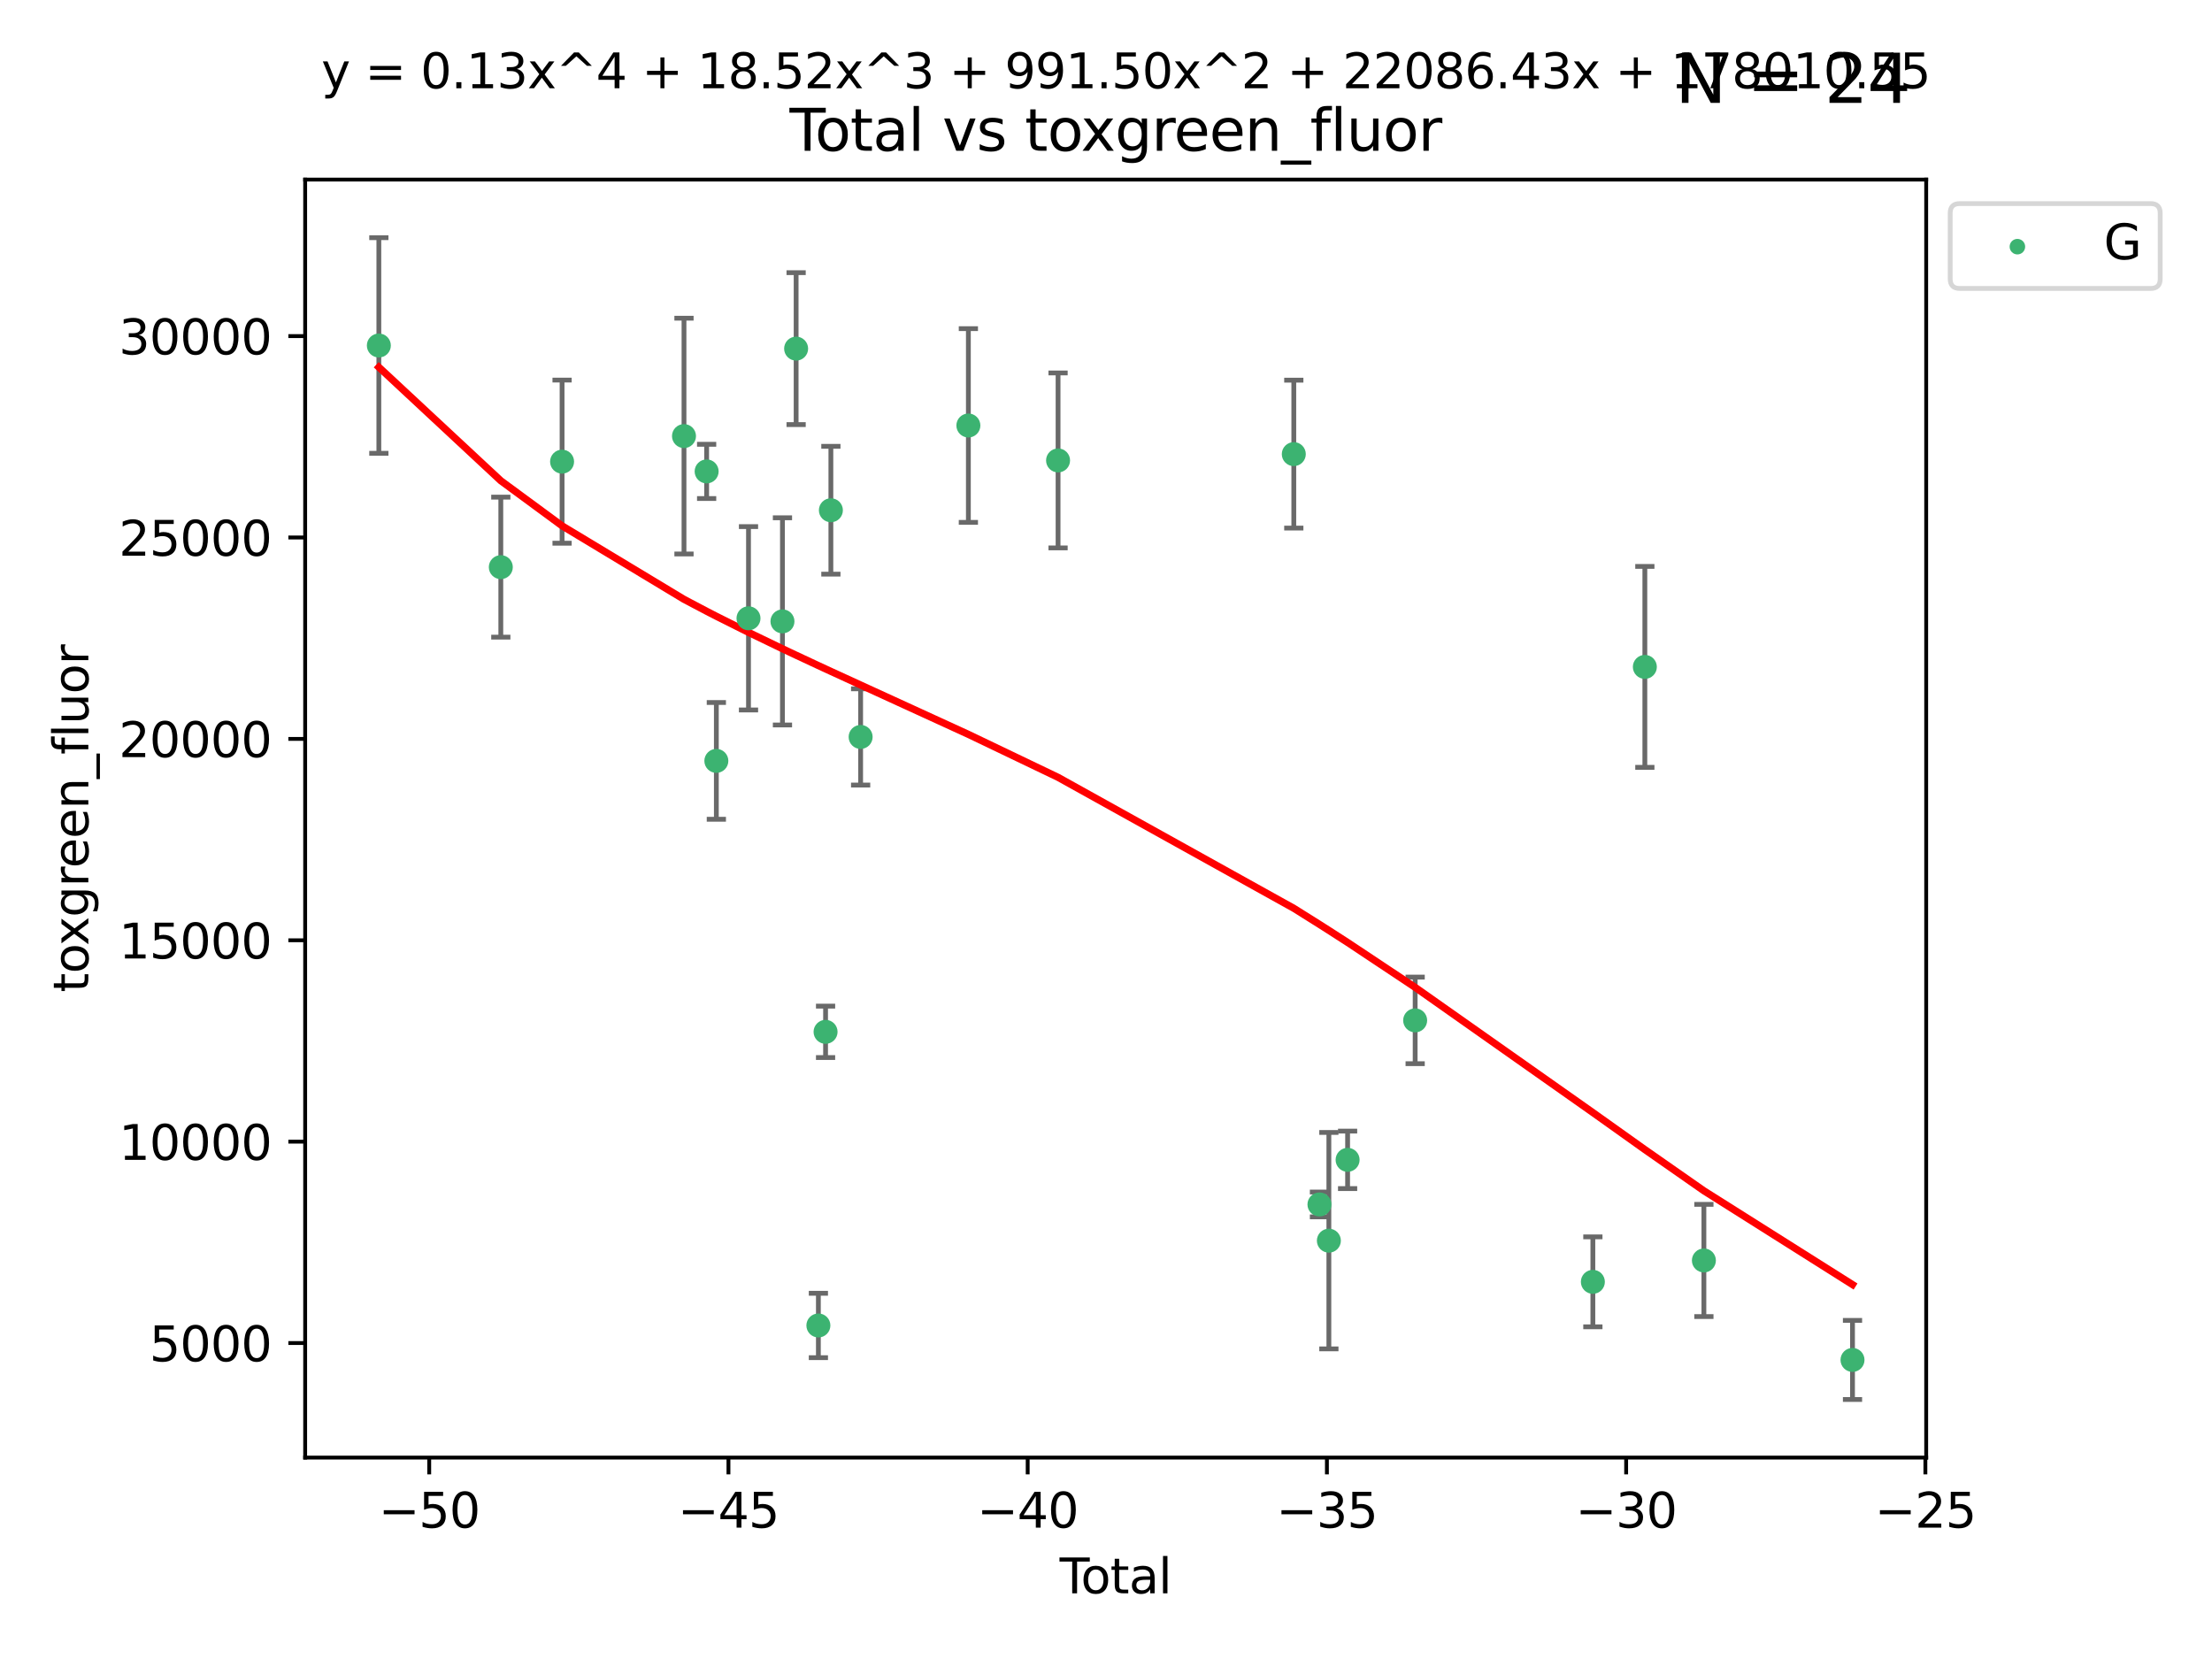 <?xml version="1.0" encoding="utf-8" standalone="no"?>
<!DOCTYPE svg PUBLIC "-//W3C//DTD SVG 1.1//EN"
  "http://www.w3.org/Graphics/SVG/1.1/DTD/svg11.dtd">
<svg xmlns:xlink="http://www.w3.org/1999/xlink" width="460.8pt" height="345.6pt" viewBox="0 0 460.8 345.6" xmlns="http://www.w3.org/2000/svg" version="1.1">
 <defs>
  <style type="text/css">*{stroke-linejoin: round; stroke-linecap: butt}</style>
 </defs>
 <g id="figure_1">
  <g id="patch_1">
   <path d="M 0 345.6 
L 460.8 345.6 
L 460.8 0 
L 0 0 
z
" style="fill: #ffffff"/>
  </g>
  <g id="axes_1">
   <g id="patch_2">
    <path d="M 63.571 303.64 
L 401.26 303.64 
L 401.26 37.411 
L 63.571 37.411 
z
" style="fill: #ffffff"/>
   </g>
   <g id="PathCollection_1">
    <defs>
     <path id="m15dcb5fffd" d="M 0 1.118 
C 0.297 1.118 0.581 1 0.791 0.791 
C 1 0.581 1.118 0.297 1.118 0 
C 1.118 -0.297 1 -0.581 0.791 -0.791 
C 0.581 -1 0.297 -1.118 0 -1.118 
C -0.297 -1.118 -0.581 -1 -0.791 -0.791 
C -1 -0.581 -1.118 -0.297 -1.118 0 
C -1.118 0.297 -1 0.581 -0.791 0.791 
C -0.581 1 -0.297 1.118 0 1.118 
z
" style="stroke: #3cb371"/>
    </defs>
    <g clip-path="url(#p97d886afce)">
     <use xlink:href="#m15dcb5fffd" x="78.921" y="71.974" style="fill: #3cb371; stroke: #3cb371"/>
     <use xlink:href="#m15dcb5fffd" x="104.328" y="118.147" style="fill: #3cb371; stroke: #3cb371"/>
     <use xlink:href="#m15dcb5fffd" x="117.091" y="96.17" style="fill: #3cb371; stroke: #3cb371"/>
     <use xlink:href="#m15dcb5fffd" x="142.488" y="90.844" style="fill: #3cb371; stroke: #3cb371"/>
     <use xlink:href="#m15dcb5fffd" x="147.205" y="98.203" style="fill: #3cb371; stroke: #3cb371"/>
     <use xlink:href="#m15dcb5fffd" x="149.229" y="158.506" style="fill: #3cb371; stroke: #3cb371"/>
     <use xlink:href="#m15dcb5fffd" x="155.927" y="128.801" style="fill: #3cb371; stroke: #3cb371"/>
     <use xlink:href="#m15dcb5fffd" x="163" y="129.444" style="fill: #3cb371; stroke: #3cb371"/>
     <use xlink:href="#m15dcb5fffd" x="165.847" y="72.624" style="fill: #3cb371; stroke: #3cb371"/>
     <use xlink:href="#m15dcb5fffd" x="170.484" y="276.119" style="fill: #3cb371; stroke: #3cb371"/>
     <use xlink:href="#m15dcb5fffd" x="171.981" y="214.952" style="fill: #3cb371; stroke: #3cb371"/>
     <use xlink:href="#m15dcb5fffd" x="173.088" y="106.294" style="fill: #3cb371; stroke: #3cb371"/>
     <use xlink:href="#m15dcb5fffd" x="179.285" y="153.518" style="fill: #3cb371; stroke: #3cb371"/>
     <use xlink:href="#m15dcb5fffd" x="201.73" y="88.638" style="fill: #3cb371; stroke: #3cb371"/>
     <use xlink:href="#m15dcb5fffd" x="220.414" y="95.918" style="fill: #3cb371; stroke: #3cb371"/>
     <use xlink:href="#m15dcb5fffd" x="269.522" y="94.6" style="fill: #3cb371; stroke: #3cb371"/>
     <use xlink:href="#m15dcb5fffd" x="274.868" y="250.909" style="fill: #3cb371; stroke: #3cb371"/>
     <use xlink:href="#m15dcb5fffd" x="276.828" y="258.454" style="fill: #3cb371; stroke: #3cb371"/>
     <use xlink:href="#m15dcb5fffd" x="280.73" y="241.616" style="fill: #3cb371; stroke: #3cb371"/>
     <use xlink:href="#m15dcb5fffd" x="294.803" y="212.564" style="fill: #3cb371; stroke: #3cb371"/>
     <use xlink:href="#m15dcb5fffd" x="331.823" y="267.031" style="fill: #3cb371; stroke: #3cb371"/>
     <use xlink:href="#m15dcb5fffd" x="342.652" y="138.926" style="fill: #3cb371; stroke: #3cb371"/>
     <use xlink:href="#m15dcb5fffd" x="354.952" y="262.576" style="fill: #3cb371; stroke: #3cb371"/>
     <use xlink:href="#m15dcb5fffd" x="385.911" y="283.298" style="fill: #3cb371; stroke: #3cb371"/>
    </g>
   </g>
   <g id="matplotlib.axis_1">
    <g id="xtick_1">
     <g id="line2d_1">
      <defs>
       <path id="m2774cd30b1" d="M 0 0 
L 0 3.5 
" style="stroke: #000000; stroke-width: 0.8"/>
      </defs>
      <g>
       <use xlink:href="#m2774cd30b1" x="89.413" y="303.64" style="stroke: #000000; stroke-width: 0.8"/>
      </g>
     </g>
     <g id="text_1">
      <!-- −50 -->
      <g transform="translate(78.861 318.238)scale(0.1 -0.1)">
       <defs>
        <path id="DejaVuSans-2212" d="M 678 2272 
L 4684 2272 
L 4684 1741 
L 678 1741 
L 678 2272 
z
" transform="scale(0.016)"/>
        <path id="DejaVuSans-35" d="M 691 4666 
L 3169 4666 
L 3169 4134 
L 1269 4134 
L 1269 2991 
Q 1406 3038 1543 3061 
Q 1681 3084 1819 3084 
Q 2600 3084 3056 2656 
Q 3513 2228 3513 1497 
Q 3513 744 3044 326 
Q 2575 -91 1722 -91 
Q 1428 -91 1123 -41 
Q 819 9 494 109 
L 494 744 
Q 775 591 1075 516 
Q 1375 441 1709 441 
Q 2250 441 2565 725 
Q 2881 1009 2881 1497 
Q 2881 1984 2565 2268 
Q 2250 2553 1709 2553 
Q 1456 2553 1204 2497 
Q 953 2441 691 2322 
L 691 4666 
z
" transform="scale(0.016)"/>
        <path id="DejaVuSans-30" d="M 2034 4250 
Q 1547 4250 1301 3770 
Q 1056 3291 1056 2328 
Q 1056 1369 1301 889 
Q 1547 409 2034 409 
Q 2525 409 2770 889 
Q 3016 1369 3016 2328 
Q 3016 3291 2770 3770 
Q 2525 4250 2034 4250 
z
M 2034 4750 
Q 2819 4750 3233 4129 
Q 3647 3509 3647 2328 
Q 3647 1150 3233 529 
Q 2819 -91 2034 -91 
Q 1250 -91 836 529 
Q 422 1150 422 2328 
Q 422 3509 836 4129 
Q 1250 4750 2034 4750 
z
" transform="scale(0.016)"/>
       </defs>
       <use xlink:href="#DejaVuSans-2212"/>
       <use xlink:href="#DejaVuSans-35" x="83.789"/>
       <use xlink:href="#DejaVuSans-30" x="147.412"/>
      </g>
     </g>
    </g>
    <g id="xtick_2">
     <g id="line2d_2">
      <g>
       <use xlink:href="#m2774cd30b1" x="151.749" y="303.64" style="stroke: #000000; stroke-width: 0.8"/>
      </g>
     </g>
     <g id="text_2">
      <!-- −45 -->
      <g transform="translate(141.196 318.238)scale(0.1 -0.1)">
       <defs>
        <path id="DejaVuSans-34" d="M 2419 4116 
L 825 1625 
L 2419 1625 
L 2419 4116 
z
M 2253 4666 
L 3047 4666 
L 3047 1625 
L 3713 1625 
L 3713 1100 
L 3047 1100 
L 3047 0 
L 2419 0 
L 2419 1100 
L 313 1100 
L 313 1709 
L 2253 4666 
z
" transform="scale(0.016)"/>
       </defs>
       <use xlink:href="#DejaVuSans-2212"/>
       <use xlink:href="#DejaVuSans-34" x="83.789"/>
       <use xlink:href="#DejaVuSans-35" x="147.412"/>
      </g>
     </g>
    </g>
    <g id="xtick_3">
     <g id="line2d_3">
      <g>
       <use xlink:href="#m2774cd30b1" x="214.085" y="303.64" style="stroke: #000000; stroke-width: 0.8"/>
      </g>
     </g>
     <g id="text_3">
      <!-- −40 -->
      <g transform="translate(203.532 318.238)scale(0.1 -0.1)">
       <use xlink:href="#DejaVuSans-2212"/>
       <use xlink:href="#DejaVuSans-34" x="83.789"/>
       <use xlink:href="#DejaVuSans-30" x="147.412"/>
      </g>
     </g>
    </g>
    <g id="xtick_4">
     <g id="line2d_4">
      <g>
       <use xlink:href="#m2774cd30b1" x="276.42" y="303.64" style="stroke: #000000; stroke-width: 0.8"/>
      </g>
     </g>
     <g id="text_4">
      <!-- −35 -->
      <g transform="translate(265.868 318.238)scale(0.1 -0.1)">
       <defs>
        <path id="DejaVuSans-33" d="M 2597 2516 
Q 3050 2419 3304 2112 
Q 3559 1806 3559 1356 
Q 3559 666 3084 287 
Q 2609 -91 1734 -91 
Q 1441 -91 1130 -33 
Q 819 25 488 141 
L 488 750 
Q 750 597 1062 519 
Q 1375 441 1716 441 
Q 2309 441 2620 675 
Q 2931 909 2931 1356 
Q 2931 1769 2642 2001 
Q 2353 2234 1838 2234 
L 1294 2234 
L 1294 2753 
L 1863 2753 
Q 2328 2753 2575 2939 
Q 2822 3125 2822 3475 
Q 2822 3834 2567 4026 
Q 2313 4219 1838 4219 
Q 1578 4219 1281 4162 
Q 984 4106 628 3988 
L 628 4550 
Q 988 4650 1302 4700 
Q 1616 4750 1894 4750 
Q 2613 4750 3031 4423 
Q 3450 4097 3450 3541 
Q 3450 3153 3228 2886 
Q 3006 2619 2597 2516 
z
" transform="scale(0.016)"/>
       </defs>
       <use xlink:href="#DejaVuSans-2212"/>
       <use xlink:href="#DejaVuSans-33" x="83.789"/>
       <use xlink:href="#DejaVuSans-35" x="147.412"/>
      </g>
     </g>
    </g>
    <g id="xtick_5">
     <g id="line2d_5">
      <g>
       <use xlink:href="#m2774cd30b1" x="338.756" y="303.64" style="stroke: #000000; stroke-width: 0.8"/>
      </g>
     </g>
     <g id="text_5">
      <!-- −30 -->
      <g transform="translate(328.204 318.238)scale(0.1 -0.1)">
       <use xlink:href="#DejaVuSans-2212"/>
       <use xlink:href="#DejaVuSans-33" x="83.789"/>
       <use xlink:href="#DejaVuSans-30" x="147.412"/>
      </g>
     </g>
    </g>
    <g id="xtick_6">
     <g id="line2d_6">
      <g>
       <use xlink:href="#m2774cd30b1" x="401.092" y="303.64" style="stroke: #000000; stroke-width: 0.8"/>
      </g>
     </g>
     <g id="text_6">
      <!-- −25 -->
      <g transform="translate(390.539 318.238)scale(0.1 -0.1)">
       <defs>
        <path id="DejaVuSans-32" d="M 1228 531 
L 3431 531 
L 3431 0 
L 469 0 
L 469 531 
Q 828 903 1448 1529 
Q 2069 2156 2228 2338 
Q 2531 2678 2651 2914 
Q 2772 3150 2772 3378 
Q 2772 3750 2511 3984 
Q 2250 4219 1831 4219 
Q 1534 4219 1204 4116 
Q 875 4013 500 3803 
L 500 4441 
Q 881 4594 1212 4672 
Q 1544 4750 1819 4750 
Q 2544 4750 2975 4387 
Q 3406 4025 3406 3419 
Q 3406 3131 3298 2873 
Q 3191 2616 2906 2266 
Q 2828 2175 2409 1742 
Q 1991 1309 1228 531 
z
" transform="scale(0.016)"/>
       </defs>
       <use xlink:href="#DejaVuSans-2212"/>
       <use xlink:href="#DejaVuSans-32" x="83.789"/>
       <use xlink:href="#DejaVuSans-35" x="147.412"/>
      </g>
     </g>
    </g>
    <g id="text_7">
     <!-- Total -->
     <g transform="translate(220.739 331.917)scale(0.1 -0.1)">
      <defs>
       <path id="DejaVuSans-54" d="M -19 4666 
L 3928 4666 
L 3928 4134 
L 2272 4134 
L 2272 0 
L 1638 0 
L 1638 4134 
L -19 4134 
L -19 4666 
z
" transform="scale(0.016)"/>
       <path id="DejaVuSans-6f" d="M 1959 3097 
Q 1497 3097 1228 2736 
Q 959 2375 959 1747 
Q 959 1119 1226 758 
Q 1494 397 1959 397 
Q 2419 397 2687 759 
Q 2956 1122 2956 1747 
Q 2956 2369 2687 2733 
Q 2419 3097 1959 3097 
z
M 1959 3584 
Q 2709 3584 3137 3096 
Q 3566 2609 3566 1747 
Q 3566 888 3137 398 
Q 2709 -91 1959 -91 
Q 1206 -91 779 398 
Q 353 888 353 1747 
Q 353 2609 779 3096 
Q 1206 3584 1959 3584 
z
" transform="scale(0.016)"/>
       <path id="DejaVuSans-74" d="M 1172 4494 
L 1172 3500 
L 2356 3500 
L 2356 3053 
L 1172 3053 
L 1172 1153 
Q 1172 725 1289 603 
Q 1406 481 1766 481 
L 2356 481 
L 2356 0 
L 1766 0 
Q 1100 0 847 248 
Q 594 497 594 1153 
L 594 3053 
L 172 3053 
L 172 3500 
L 594 3500 
L 594 4494 
L 1172 4494 
z
" transform="scale(0.016)"/>
       <path id="DejaVuSans-61" d="M 2194 1759 
Q 1497 1759 1228 1600 
Q 959 1441 959 1056 
Q 959 750 1161 570 
Q 1363 391 1709 391 
Q 2188 391 2477 730 
Q 2766 1069 2766 1631 
L 2766 1759 
L 2194 1759 
z
M 3341 1997 
L 3341 0 
L 2766 0 
L 2766 531 
Q 2569 213 2275 61 
Q 1981 -91 1556 -91 
Q 1019 -91 701 211 
Q 384 513 384 1019 
Q 384 1609 779 1909 
Q 1175 2209 1959 2209 
L 2766 2209 
L 2766 2266 
Q 2766 2663 2505 2880 
Q 2244 3097 1772 3097 
Q 1472 3097 1187 3025 
Q 903 2953 641 2809 
L 641 3341 
Q 956 3463 1253 3523 
Q 1550 3584 1831 3584 
Q 2591 3584 2966 3190 
Q 3341 2797 3341 1997 
z
" transform="scale(0.016)"/>
       <path id="DejaVuSans-6c" d="M 603 4863 
L 1178 4863 
L 1178 0 
L 603 0 
L 603 4863 
z
" transform="scale(0.016)"/>
      </defs>
      <use xlink:href="#DejaVuSans-54"/>
      <use xlink:href="#DejaVuSans-6f" x="44.084"/>
      <use xlink:href="#DejaVuSans-74" x="105.266"/>
      <use xlink:href="#DejaVuSans-61" x="144.475"/>
      <use xlink:href="#DejaVuSans-6c" x="205.754"/>
     </g>
    </g>
   </g>
   <g id="matplotlib.axis_2">
    <g id="ytick_1">
     <g id="line2d_7">
      <defs>
       <path id="mb1916e4eb5" d="M 0 0 
L -3.5 0 
" style="stroke: #000000; stroke-width: 0.8"/>
      </defs>
      <g>
       <use xlink:href="#mb1916e4eb5" x="63.571" y="279.777" style="stroke: #000000; stroke-width: 0.8"/>
      </g>
     </g>
     <g id="text_8">
      <!-- 5000 -->
      <g transform="translate(31.121 283.576)scale(0.1 -0.1)">
       <use xlink:href="#DejaVuSans-35"/>
       <use xlink:href="#DejaVuSans-30" x="63.623"/>
       <use xlink:href="#DejaVuSans-30" x="127.246"/>
       <use xlink:href="#DejaVuSans-30" x="190.869"/>
      </g>
     </g>
    </g>
    <g id="ytick_2">
     <g id="line2d_8">
      <g>
       <use xlink:href="#mb1916e4eb5" x="63.571" y="237.825" style="stroke: #000000; stroke-width: 0.8"/>
      </g>
     </g>
     <g id="text_9">
      <!-- 10000 -->
      <g transform="translate(24.759 241.624)scale(0.1 -0.1)">
       <defs>
        <path id="DejaVuSans-31" d="M 794 531 
L 1825 531 
L 1825 4091 
L 703 3866 
L 703 4441 
L 1819 4666 
L 2450 4666 
L 2450 531 
L 3481 531 
L 3481 0 
L 794 0 
L 794 531 
z
" transform="scale(0.016)"/>
       </defs>
       <use xlink:href="#DejaVuSans-31"/>
       <use xlink:href="#DejaVuSans-30" x="63.623"/>
       <use xlink:href="#DejaVuSans-30" x="127.246"/>
       <use xlink:href="#DejaVuSans-30" x="190.869"/>
       <use xlink:href="#DejaVuSans-30" x="254.492"/>
      </g>
     </g>
    </g>
    <g id="ytick_3">
     <g id="line2d_9">
      <g>
       <use xlink:href="#mb1916e4eb5" x="63.571" y="195.873" style="stroke: #000000; stroke-width: 0.8"/>
      </g>
     </g>
     <g id="text_10">
      <!-- 15000 -->
      <g transform="translate(24.759 199.672)scale(0.1 -0.1)">
       <use xlink:href="#DejaVuSans-31"/>
       <use xlink:href="#DejaVuSans-35" x="63.623"/>
       <use xlink:href="#DejaVuSans-30" x="127.246"/>
       <use xlink:href="#DejaVuSans-30" x="190.869"/>
       <use xlink:href="#DejaVuSans-30" x="254.492"/>
      </g>
     </g>
    </g>
    <g id="ytick_4">
     <g id="line2d_10">
      <g>
       <use xlink:href="#mb1916e4eb5" x="63.571" y="153.921" style="stroke: #000000; stroke-width: 0.8"/>
      </g>
     </g>
     <g id="text_11">
      <!-- 20000 -->
      <g transform="translate(24.759 157.72)scale(0.1 -0.1)">
       <use xlink:href="#DejaVuSans-32"/>
       <use xlink:href="#DejaVuSans-30" x="63.623"/>
       <use xlink:href="#DejaVuSans-30" x="127.246"/>
       <use xlink:href="#DejaVuSans-30" x="190.869"/>
       <use xlink:href="#DejaVuSans-30" x="254.492"/>
      </g>
     </g>
    </g>
    <g id="ytick_5">
     <g id="line2d_11">
      <g>
       <use xlink:href="#mb1916e4eb5" x="63.571" y="111.969" style="stroke: #000000; stroke-width: 0.8"/>
      </g>
     </g>
     <g id="text_12">
      <!-- 25000 -->
      <g transform="translate(24.759 115.769)scale(0.1 -0.1)">
       <use xlink:href="#DejaVuSans-32"/>
       <use xlink:href="#DejaVuSans-35" x="63.623"/>
       <use xlink:href="#DejaVuSans-30" x="127.246"/>
       <use xlink:href="#DejaVuSans-30" x="190.869"/>
       <use xlink:href="#DejaVuSans-30" x="254.492"/>
      </g>
     </g>
    </g>
    <g id="ytick_6">
     <g id="line2d_12">
      <g>
       <use xlink:href="#mb1916e4eb5" x="63.571" y="70.018" style="stroke: #000000; stroke-width: 0.8"/>
      </g>
     </g>
     <g id="text_13">
      <!-- 30000 -->
      <g transform="translate(24.759 73.817)scale(0.1 -0.1)">
       <use xlink:href="#DejaVuSans-33"/>
       <use xlink:href="#DejaVuSans-30" x="63.623"/>
       <use xlink:href="#DejaVuSans-30" x="127.246"/>
       <use xlink:href="#DejaVuSans-30" x="190.869"/>
       <use xlink:href="#DejaVuSans-30" x="254.492"/>
      </g>
     </g>
    </g>
    <g id="text_14">
     <!-- toxgreen_fluor -->
     <g transform="translate(18.401 206.72)rotate(-90)scale(0.1 -0.1)">
      <defs>
       <path id="DejaVuSans-78" d="M 3513 3500 
L 2247 1797 
L 3578 0 
L 2900 0 
L 1881 1375 
L 863 0 
L 184 0 
L 1544 1831 
L 300 3500 
L 978 3500 
L 1906 2253 
L 2834 3500 
L 3513 3500 
z
" transform="scale(0.016)"/>
       <path id="DejaVuSans-67" d="M 2906 1791 
Q 2906 2416 2648 2759 
Q 2391 3103 1925 3103 
Q 1463 3103 1205 2759 
Q 947 2416 947 1791 
Q 947 1169 1205 825 
Q 1463 481 1925 481 
Q 2391 481 2648 825 
Q 2906 1169 2906 1791 
z
M 3481 434 
Q 3481 -459 3084 -895 
Q 2688 -1331 1869 -1331 
Q 1566 -1331 1297 -1286 
Q 1028 -1241 775 -1147 
L 775 -588 
Q 1028 -725 1275 -790 
Q 1522 -856 1778 -856 
Q 2344 -856 2625 -561 
Q 2906 -266 2906 331 
L 2906 616 
Q 2728 306 2450 153 
Q 2172 0 1784 0 
Q 1141 0 747 490 
Q 353 981 353 1791 
Q 353 2603 747 3093 
Q 1141 3584 1784 3584 
Q 2172 3584 2450 3431 
Q 2728 3278 2906 2969 
L 2906 3500 
L 3481 3500 
L 3481 434 
z
" transform="scale(0.016)"/>
       <path id="DejaVuSans-72" d="M 2631 2963 
Q 2534 3019 2420 3045 
Q 2306 3072 2169 3072 
Q 1681 3072 1420 2755 
Q 1159 2438 1159 1844 
L 1159 0 
L 581 0 
L 581 3500 
L 1159 3500 
L 1159 2956 
Q 1341 3275 1631 3429 
Q 1922 3584 2338 3584 
Q 2397 3584 2469 3576 
Q 2541 3569 2628 3553 
L 2631 2963 
z
" transform="scale(0.016)"/>
       <path id="DejaVuSans-65" d="M 3597 1894 
L 3597 1613 
L 953 1613 
Q 991 1019 1311 708 
Q 1631 397 2203 397 
Q 2534 397 2845 478 
Q 3156 559 3463 722 
L 3463 178 
Q 3153 47 2828 -22 
Q 2503 -91 2169 -91 
Q 1331 -91 842 396 
Q 353 884 353 1716 
Q 353 2575 817 3079 
Q 1281 3584 2069 3584 
Q 2775 3584 3186 3129 
Q 3597 2675 3597 1894 
z
M 3022 2063 
Q 3016 2534 2758 2815 
Q 2500 3097 2075 3097 
Q 1594 3097 1305 2825 
Q 1016 2553 972 2059 
L 3022 2063 
z
" transform="scale(0.016)"/>
       <path id="DejaVuSans-6e" d="M 3513 2113 
L 3513 0 
L 2938 0 
L 2938 2094 
Q 2938 2591 2744 2837 
Q 2550 3084 2163 3084 
Q 1697 3084 1428 2787 
Q 1159 2491 1159 1978 
L 1159 0 
L 581 0 
L 581 3500 
L 1159 3500 
L 1159 2956 
Q 1366 3272 1645 3428 
Q 1925 3584 2291 3584 
Q 2894 3584 3203 3211 
Q 3513 2838 3513 2113 
z
" transform="scale(0.016)"/>
       <path id="DejaVuSans-5f" d="M 3263 -1063 
L 3263 -1509 
L -63 -1509 
L -63 -1063 
L 3263 -1063 
z
" transform="scale(0.016)"/>
       <path id="DejaVuSans-66" d="M 2375 4863 
L 2375 4384 
L 1825 4384 
Q 1516 4384 1395 4259 
Q 1275 4134 1275 3809 
L 1275 3500 
L 2222 3500 
L 2222 3053 
L 1275 3053 
L 1275 0 
L 697 0 
L 697 3053 
L 147 3053 
L 147 3500 
L 697 3500 
L 697 3744 
Q 697 4328 969 4595 
Q 1241 4863 1831 4863 
L 2375 4863 
z
" transform="scale(0.016)"/>
       <path id="DejaVuSans-75" d="M 544 1381 
L 544 3500 
L 1119 3500 
L 1119 1403 
Q 1119 906 1312 657 
Q 1506 409 1894 409 
Q 2359 409 2629 706 
Q 2900 1003 2900 1516 
L 2900 3500 
L 3475 3500 
L 3475 0 
L 2900 0 
L 2900 538 
Q 2691 219 2414 64 
Q 2138 -91 1772 -91 
Q 1169 -91 856 284 
Q 544 659 544 1381 
z
M 1991 3584 
L 1991 3584 
z
" transform="scale(0.016)"/>
      </defs>
      <use xlink:href="#DejaVuSans-74"/>
      <use xlink:href="#DejaVuSans-6f" x="39.209"/>
      <use xlink:href="#DejaVuSans-78" x="97.266"/>
      <use xlink:href="#DejaVuSans-67" x="156.445"/>
      <use xlink:href="#DejaVuSans-72" x="219.922"/>
      <use xlink:href="#DejaVuSans-65" x="258.785"/>
      <use xlink:href="#DejaVuSans-65" x="320.309"/>
      <use xlink:href="#DejaVuSans-6e" x="381.832"/>
      <use xlink:href="#DejaVuSans-5f" x="445.211"/>
      <use xlink:href="#DejaVuSans-66" x="495.211"/>
      <use xlink:href="#DejaVuSans-6c" x="530.416"/>
      <use xlink:href="#DejaVuSans-75" x="558.199"/>
      <use xlink:href="#DejaVuSans-6f" x="621.578"/>
      <use xlink:href="#DejaVuSans-72" x="682.76"/>
     </g>
    </g>
   </g>
   <g id="LineCollection_1">
    <path d="M 78.921 94.435 
L 78.921 49.513 
" clip-path="url(#p97d886afce)" style="fill: none; stroke: #696969"/>
    <path d="M 104.328 132.729 
L 104.328 103.565 
" clip-path="url(#p97d886afce)" style="fill: none; stroke: #696969"/>
    <path d="M 117.091 113.162 
L 117.091 79.178 
" clip-path="url(#p97d886afce)" style="fill: none; stroke: #696969"/>
    <path d="M 142.488 115.402 
L 142.488 66.285 
" clip-path="url(#p97d886afce)" style="fill: none; stroke: #696969"/>
    <path d="M 147.205 103.852 
L 147.205 92.553 
" clip-path="url(#p97d886afce)" style="fill: none; stroke: #696969"/>
    <path d="M 149.229 170.668 
L 149.229 146.344 
" clip-path="url(#p97d886afce)" style="fill: none; stroke: #696969"/>
    <path d="M 155.927 147.899 
L 155.927 109.702 
" clip-path="url(#p97d886afce)" style="fill: none; stroke: #696969"/>
    <path d="M 163 151.024 
L 163 107.863 
" clip-path="url(#p97d886afce)" style="fill: none; stroke: #696969"/>
    <path d="M 165.847 88.449 
L 165.847 56.8 
" clip-path="url(#p97d886afce)" style="fill: none; stroke: #696969"/>
    <path d="M 170.484 282.825 
L 170.484 269.414 
" clip-path="url(#p97d886afce)" style="fill: none; stroke: #696969"/>
    <path d="M 171.981 220.309 
L 171.981 209.596 
" clip-path="url(#p97d886afce)" style="fill: none; stroke: #696969"/>
    <path d="M 173.088 119.609 
L 173.088 92.978 
" clip-path="url(#p97d886afce)" style="fill: none; stroke: #696969"/>
    <path d="M 179.285 163.542 
L 179.285 143.493 
" clip-path="url(#p97d886afce)" style="fill: none; stroke: #696969"/>
    <path d="M 201.73 108.817 
L 201.73 68.46 
" clip-path="url(#p97d886afce)" style="fill: none; stroke: #696969"/>
    <path d="M 220.414 114.141 
L 220.414 77.694 
" clip-path="url(#p97d886afce)" style="fill: none; stroke: #696969"/>
    <path d="M 269.522 110.005 
L 269.522 79.196 
" clip-path="url(#p97d886afce)" style="fill: none; stroke: #696969"/>
    <path d="M 274.868 253.493 
L 274.868 248.324 
" clip-path="url(#p97d886afce)" style="fill: none; stroke: #696969"/>
    <path d="M 276.828 280.994 
L 276.828 235.914 
" clip-path="url(#p97d886afce)" style="fill: none; stroke: #696969"/>
    <path d="M 280.73 247.605 
L 280.73 235.627 
" clip-path="url(#p97d886afce)" style="fill: none; stroke: #696969"/>
    <path d="M 294.803 221.579 
L 294.803 203.55 
" clip-path="url(#p97d886afce)" style="fill: none; stroke: #696969"/>
    <path d="M 331.823 276.402 
L 331.823 257.659 
" clip-path="url(#p97d886afce)" style="fill: none; stroke: #696969"/>
    <path d="M 342.652 159.853 
L 342.652 117.998 
" clip-path="url(#p97d886afce)" style="fill: none; stroke: #696969"/>
    <path d="M 354.952 274.264 
L 354.952 250.888 
" clip-path="url(#p97d886afce)" style="fill: none; stroke: #696969"/>
    <path d="M 385.911 291.539 
L 385.911 275.058 
" clip-path="url(#p97d886afce)" style="fill: none; stroke: #696969"/>
   </g>
   <g id="line2d_13">
    <defs>
     <path id="m9d7e8f9b61" d="M 2 0 
L -2 -0 
" style="stroke: #696969"/>
    </defs>
    <g clip-path="url(#p97d886afce)">
     <use xlink:href="#m9d7e8f9b61" x="78.921" y="94.435" style="fill: #696969; stroke: #696969"/>
     <use xlink:href="#m9d7e8f9b61" x="104.328" y="132.729" style="fill: #696969; stroke: #696969"/>
     <use xlink:href="#m9d7e8f9b61" x="117.091" y="113.162" style="fill: #696969; stroke: #696969"/>
     <use xlink:href="#m9d7e8f9b61" x="142.488" y="115.402" style="fill: #696969; stroke: #696969"/>
     <use xlink:href="#m9d7e8f9b61" x="147.205" y="103.852" style="fill: #696969; stroke: #696969"/>
     <use xlink:href="#m9d7e8f9b61" x="149.229" y="170.668" style="fill: #696969; stroke: #696969"/>
     <use xlink:href="#m9d7e8f9b61" x="155.927" y="147.899" style="fill: #696969; stroke: #696969"/>
     <use xlink:href="#m9d7e8f9b61" x="163" y="151.024" style="fill: #696969; stroke: #696969"/>
     <use xlink:href="#m9d7e8f9b61" x="165.847" y="88.449" style="fill: #696969; stroke: #696969"/>
     <use xlink:href="#m9d7e8f9b61" x="170.484" y="282.825" style="fill: #696969; stroke: #696969"/>
     <use xlink:href="#m9d7e8f9b61" x="171.981" y="220.309" style="fill: #696969; stroke: #696969"/>
     <use xlink:href="#m9d7e8f9b61" x="173.088" y="119.609" style="fill: #696969; stroke: #696969"/>
     <use xlink:href="#m9d7e8f9b61" x="179.285" y="163.542" style="fill: #696969; stroke: #696969"/>
     <use xlink:href="#m9d7e8f9b61" x="201.73" y="108.817" style="fill: #696969; stroke: #696969"/>
     <use xlink:href="#m9d7e8f9b61" x="220.414" y="114.141" style="fill: #696969; stroke: #696969"/>
     <use xlink:href="#m9d7e8f9b61" x="269.522" y="110.005" style="fill: #696969; stroke: #696969"/>
     <use xlink:href="#m9d7e8f9b61" x="274.868" y="253.493" style="fill: #696969; stroke: #696969"/>
     <use xlink:href="#m9d7e8f9b61" x="276.828" y="280.994" style="fill: #696969; stroke: #696969"/>
     <use xlink:href="#m9d7e8f9b61" x="280.73" y="247.605" style="fill: #696969; stroke: #696969"/>
     <use xlink:href="#m9d7e8f9b61" x="294.803" y="221.579" style="fill: #696969; stroke: #696969"/>
     <use xlink:href="#m9d7e8f9b61" x="331.823" y="276.402" style="fill: #696969; stroke: #696969"/>
     <use xlink:href="#m9d7e8f9b61" x="342.652" y="159.853" style="fill: #696969; stroke: #696969"/>
     <use xlink:href="#m9d7e8f9b61" x="354.952" y="274.264" style="fill: #696969; stroke: #696969"/>
     <use xlink:href="#m9d7e8f9b61" x="385.911" y="291.539" style="fill: #696969; stroke: #696969"/>
    </g>
   </g>
   <g id="line2d_14">
    <g clip-path="url(#p97d886afce)">
     <use xlink:href="#m9d7e8f9b61" x="78.921" y="49.513" style="fill: #696969; stroke: #696969"/>
     <use xlink:href="#m9d7e8f9b61" x="104.328" y="103.565" style="fill: #696969; stroke: #696969"/>
     <use xlink:href="#m9d7e8f9b61" x="117.091" y="79.178" style="fill: #696969; stroke: #696969"/>
     <use xlink:href="#m9d7e8f9b61" x="142.488" y="66.285" style="fill: #696969; stroke: #696969"/>
     <use xlink:href="#m9d7e8f9b61" x="147.205" y="92.553" style="fill: #696969; stroke: #696969"/>
     <use xlink:href="#m9d7e8f9b61" x="149.229" y="146.344" style="fill: #696969; stroke: #696969"/>
     <use xlink:href="#m9d7e8f9b61" x="155.927" y="109.702" style="fill: #696969; stroke: #696969"/>
     <use xlink:href="#m9d7e8f9b61" x="163" y="107.863" style="fill: #696969; stroke: #696969"/>
     <use xlink:href="#m9d7e8f9b61" x="165.847" y="56.8" style="fill: #696969; stroke: #696969"/>
     <use xlink:href="#m9d7e8f9b61" x="170.484" y="269.414" style="fill: #696969; stroke: #696969"/>
     <use xlink:href="#m9d7e8f9b61" x="171.981" y="209.596" style="fill: #696969; stroke: #696969"/>
     <use xlink:href="#m9d7e8f9b61" x="173.088" y="92.978" style="fill: #696969; stroke: #696969"/>
     <use xlink:href="#m9d7e8f9b61" x="179.285" y="143.493" style="fill: #696969; stroke: #696969"/>
     <use xlink:href="#m9d7e8f9b61" x="201.73" y="68.46" style="fill: #696969; stroke: #696969"/>
     <use xlink:href="#m9d7e8f9b61" x="220.414" y="77.694" style="fill: #696969; stroke: #696969"/>
     <use xlink:href="#m9d7e8f9b61" x="269.522" y="79.196" style="fill: #696969; stroke: #696969"/>
     <use xlink:href="#m9d7e8f9b61" x="274.868" y="248.324" style="fill: #696969; stroke: #696969"/>
     <use xlink:href="#m9d7e8f9b61" x="276.828" y="235.914" style="fill: #696969; stroke: #696969"/>
     <use xlink:href="#m9d7e8f9b61" x="280.73" y="235.627" style="fill: #696969; stroke: #696969"/>
     <use xlink:href="#m9d7e8f9b61" x="294.803" y="203.55" style="fill: #696969; stroke: #696969"/>
     <use xlink:href="#m9d7e8f9b61" x="331.823" y="257.659" style="fill: #696969; stroke: #696969"/>
     <use xlink:href="#m9d7e8f9b61" x="342.652" y="117.998" style="fill: #696969; stroke: #696969"/>
     <use xlink:href="#m9d7e8f9b61" x="354.952" y="250.888" style="fill: #696969; stroke: #696969"/>
     <use xlink:href="#m9d7e8f9b61" x="385.911" y="275.058" style="fill: #696969; stroke: #696969"/>
    </g>
   </g>
   <g id="line2d_15">
    <path d="M 78.921 76.495 
L 104.328 100.149 
L 117.091 109.54 
L 142.488 124.85 
L 147.205 127.336 
L 149.229 128.378 
L 155.927 131.732 
L 163 135.147 
L 165.847 136.492 
L 170.484 138.657 
L 171.981 139.349 
L 173.088 139.86 
L 179.285 142.701 
L 201.73 152.982 
L 220.414 161.934 
L 269.522 189.214 
L 274.868 192.568 
L 276.828 193.816 
L 280.73 196.329 
L 294.803 205.686 
L 331.823 231.764 
L 342.652 239.478 
L 354.952 248.064 
L 385.911 267.604 
" clip-path="url(#p97d886afce)" style="fill: none; stroke: #ff0000; stroke-width: 1.5; stroke-linecap: square"/>
   </g>
   <g id="line2d_16">
    <defs>
     <path id="m1ef096ae42" d="M 0 2 
C 0.53 2 1.039 1.789 1.414 1.414 
C 1.789 1.039 2 0.53 2 0 
C 2 -0.53 1.789 -1.039 1.414 -1.414 
C 1.039 -1.789 0.53 -2 0 -2 
C -0.53 -2 -1.039 -1.789 -1.414 -1.414 
C -1.789 -1.039 -2 -0.53 -2 0 
C -2 0.53 -1.789 1.039 -1.414 1.414 
C -1.039 1.789 -0.53 2 0 2 
z
" style="stroke: #3cb371"/>
    </defs>
    <g clip-path="url(#p97d886afce)">
     <use xlink:href="#m1ef096ae42" x="78.921" y="71.974" style="fill: #3cb371; stroke: #3cb371"/>
     <use xlink:href="#m1ef096ae42" x="104.328" y="118.147" style="fill: #3cb371; stroke: #3cb371"/>
     <use xlink:href="#m1ef096ae42" x="117.091" y="96.17" style="fill: #3cb371; stroke: #3cb371"/>
     <use xlink:href="#m1ef096ae42" x="142.488" y="90.844" style="fill: #3cb371; stroke: #3cb371"/>
     <use xlink:href="#m1ef096ae42" x="147.205" y="98.203" style="fill: #3cb371; stroke: #3cb371"/>
     <use xlink:href="#m1ef096ae42" x="149.229" y="158.506" style="fill: #3cb371; stroke: #3cb371"/>
     <use xlink:href="#m1ef096ae42" x="155.927" y="128.801" style="fill: #3cb371; stroke: #3cb371"/>
     <use xlink:href="#m1ef096ae42" x="163" y="129.444" style="fill: #3cb371; stroke: #3cb371"/>
     <use xlink:href="#m1ef096ae42" x="165.847" y="72.624" style="fill: #3cb371; stroke: #3cb371"/>
     <use xlink:href="#m1ef096ae42" x="170.484" y="276.119" style="fill: #3cb371; stroke: #3cb371"/>
     <use xlink:href="#m1ef096ae42" x="171.981" y="214.952" style="fill: #3cb371; stroke: #3cb371"/>
     <use xlink:href="#m1ef096ae42" x="173.088" y="106.294" style="fill: #3cb371; stroke: #3cb371"/>
     <use xlink:href="#m1ef096ae42" x="179.285" y="153.518" style="fill: #3cb371; stroke: #3cb371"/>
     <use xlink:href="#m1ef096ae42" x="201.73" y="88.638" style="fill: #3cb371; stroke: #3cb371"/>
     <use xlink:href="#m1ef096ae42" x="220.414" y="95.918" style="fill: #3cb371; stroke: #3cb371"/>
     <use xlink:href="#m1ef096ae42" x="269.522" y="94.6" style="fill: #3cb371; stroke: #3cb371"/>
     <use xlink:href="#m1ef096ae42" x="274.868" y="250.909" style="fill: #3cb371; stroke: #3cb371"/>
     <use xlink:href="#m1ef096ae42" x="276.828" y="258.454" style="fill: #3cb371; stroke: #3cb371"/>
     <use xlink:href="#m1ef096ae42" x="280.73" y="241.616" style="fill: #3cb371; stroke: #3cb371"/>
     <use xlink:href="#m1ef096ae42" x="294.803" y="212.564" style="fill: #3cb371; stroke: #3cb371"/>
     <use xlink:href="#m1ef096ae42" x="331.823" y="267.031" style="fill: #3cb371; stroke: #3cb371"/>
     <use xlink:href="#m1ef096ae42" x="342.652" y="138.926" style="fill: #3cb371; stroke: #3cb371"/>
     <use xlink:href="#m1ef096ae42" x="354.952" y="262.576" style="fill: #3cb371; stroke: #3cb371"/>
     <use xlink:href="#m1ef096ae42" x="385.911" y="283.298" style="fill: #3cb371; stroke: #3cb371"/>
    </g>
   </g>
   <g id="patch_3">
    <path d="M 63.571 303.64 
L 63.571 37.411 
" style="fill: none; stroke: #000000; stroke-width: 0.8; stroke-linejoin: miter; stroke-linecap: square"/>
   </g>
   <g id="patch_4">
    <path d="M 401.26 303.64 
L 401.26 37.411 
" style="fill: none; stroke: #000000; stroke-width: 0.8; stroke-linejoin: miter; stroke-linecap: square"/>
   </g>
   <g id="patch_5">
    <path d="M 63.571 303.64 
L 401.26 303.64 
" style="fill: none; stroke: #000000; stroke-width: 0.8; stroke-linejoin: miter; stroke-linecap: square"/>
   </g>
   <g id="patch_6">
    <path d="M 63.571 37.411 
L 401.26 37.411 
" style="fill: none; stroke: #000000; stroke-width: 0.8; stroke-linejoin: miter; stroke-linecap: square"/>
   </g>
   <g id="text_15">
    <!-- N = 24 -->
    <g transform="translate(348.964 21.426)scale(0.14 -0.14)">
     <defs>
      <path id="DejaVuSans-4e" d="M 628 4666 
L 1478 4666 
L 3547 763 
L 3547 4666 
L 4159 4666 
L 4159 0 
L 3309 0 
L 1241 3903 
L 1241 0 
L 628 0 
L 628 4666 
z
" transform="scale(0.016)"/>
      <path id="DejaVuSans-20" transform="scale(0.016)"/>
      <path id="DejaVuSans-3d" d="M 678 2906 
L 4684 2906 
L 4684 2381 
L 678 2381 
L 678 2906 
z
M 678 1631 
L 4684 1631 
L 4684 1100 
L 678 1100 
L 678 1631 
z
" transform="scale(0.016)"/>
     </defs>
     <use xlink:href="#DejaVuSans-4e"/>
     <use xlink:href="#DejaVuSans-20" x="74.805"/>
     <use xlink:href="#DejaVuSans-3d" x="106.592"/>
     <use xlink:href="#DejaVuSans-20" x="190.381"/>
     <use xlink:href="#DejaVuSans-32" x="222.168"/>
     <use xlink:href="#DejaVuSans-34" x="285.791"/>
    </g>
   </g>
   <g id="text_16">
    <!-- y = 0.13x^4 + 18.52x^3 + 991.50x^2 + 22086.43x + 178010.55 -->
    <g transform="translate(66.948 18.387)scale(0.1 -0.1)">
     <defs>
      <path id="DejaVuSans-79" d="M 2059 -325 
Q 1816 -950 1584 -1140 
Q 1353 -1331 966 -1331 
L 506 -1331 
L 506 -850 
L 844 -850 
Q 1081 -850 1212 -737 
Q 1344 -625 1503 -206 
L 1606 56 
L 191 3500 
L 800 3500 
L 1894 763 
L 2988 3500 
L 3597 3500 
L 2059 -325 
z
" transform="scale(0.016)"/>
      <path id="DejaVuSans-2e" d="M 684 794 
L 1344 794 
L 1344 0 
L 684 0 
L 684 794 
z
" transform="scale(0.016)"/>
      <path id="DejaVuSans-5e" d="M 2988 4666 
L 4684 2925 
L 4056 2925 
L 2681 4159 
L 1306 2925 
L 678 2925 
L 2375 4666 
L 2988 4666 
z
" transform="scale(0.016)"/>
      <path id="DejaVuSans-2b" d="M 2944 4013 
L 2944 2272 
L 4684 2272 
L 4684 1741 
L 2944 1741 
L 2944 0 
L 2419 0 
L 2419 1741 
L 678 1741 
L 678 2272 
L 2419 2272 
L 2419 4013 
L 2944 4013 
z
" transform="scale(0.016)"/>
      <path id="DejaVuSans-38" d="M 2034 2216 
Q 1584 2216 1326 1975 
Q 1069 1734 1069 1313 
Q 1069 891 1326 650 
Q 1584 409 2034 409 
Q 2484 409 2743 651 
Q 3003 894 3003 1313 
Q 3003 1734 2745 1975 
Q 2488 2216 2034 2216 
z
M 1403 2484 
Q 997 2584 770 2862 
Q 544 3141 544 3541 
Q 544 4100 942 4425 
Q 1341 4750 2034 4750 
Q 2731 4750 3128 4425 
Q 3525 4100 3525 3541 
Q 3525 3141 3298 2862 
Q 3072 2584 2669 2484 
Q 3125 2378 3379 2068 
Q 3634 1759 3634 1313 
Q 3634 634 3220 271 
Q 2806 -91 2034 -91 
Q 1263 -91 848 271 
Q 434 634 434 1313 
Q 434 1759 690 2068 
Q 947 2378 1403 2484 
z
M 1172 3481 
Q 1172 3119 1398 2916 
Q 1625 2713 2034 2713 
Q 2441 2713 2670 2916 
Q 2900 3119 2900 3481 
Q 2900 3844 2670 4047 
Q 2441 4250 2034 4250 
Q 1625 4250 1398 4047 
Q 1172 3844 1172 3481 
z
" transform="scale(0.016)"/>
      <path id="DejaVuSans-39" d="M 703 97 
L 703 672 
Q 941 559 1184 500 
Q 1428 441 1663 441 
Q 2288 441 2617 861 
Q 2947 1281 2994 2138 
Q 2813 1869 2534 1725 
Q 2256 1581 1919 1581 
Q 1219 1581 811 2004 
Q 403 2428 403 3163 
Q 403 3881 828 4315 
Q 1253 4750 1959 4750 
Q 2769 4750 3195 4129 
Q 3622 3509 3622 2328 
Q 3622 1225 3098 567 
Q 2575 -91 1691 -91 
Q 1453 -91 1209 -44 
Q 966 3 703 97 
z
M 1959 2075 
Q 2384 2075 2632 2365 
Q 2881 2656 2881 3163 
Q 2881 3666 2632 3958 
Q 2384 4250 1959 4250 
Q 1534 4250 1286 3958 
Q 1038 3666 1038 3163 
Q 1038 2656 1286 2365 
Q 1534 2075 1959 2075 
z
" transform="scale(0.016)"/>
      <path id="DejaVuSans-36" d="M 2113 2584 
Q 1688 2584 1439 2293 
Q 1191 2003 1191 1497 
Q 1191 994 1439 701 
Q 1688 409 2113 409 
Q 2538 409 2786 701 
Q 3034 994 3034 1497 
Q 3034 2003 2786 2293 
Q 2538 2584 2113 2584 
z
M 3366 4563 
L 3366 3988 
Q 3128 4100 2886 4159 
Q 2644 4219 2406 4219 
Q 1781 4219 1451 3797 
Q 1122 3375 1075 2522 
Q 1259 2794 1537 2939 
Q 1816 3084 2150 3084 
Q 2853 3084 3261 2657 
Q 3669 2231 3669 1497 
Q 3669 778 3244 343 
Q 2819 -91 2113 -91 
Q 1303 -91 875 529 
Q 447 1150 447 2328 
Q 447 3434 972 4092 
Q 1497 4750 2381 4750 
Q 2619 4750 2861 4703 
Q 3103 4656 3366 4563 
z
" transform="scale(0.016)"/>
      <path id="DejaVuSans-37" d="M 525 4666 
L 3525 4666 
L 3525 4397 
L 1831 0 
L 1172 0 
L 2766 4134 
L 525 4134 
L 525 4666 
z
" transform="scale(0.016)"/>
     </defs>
     <use xlink:href="#DejaVuSans-79"/>
     <use xlink:href="#DejaVuSans-20" x="59.18"/>
     <use xlink:href="#DejaVuSans-3d" x="90.967"/>
     <use xlink:href="#DejaVuSans-20" x="174.756"/>
     <use xlink:href="#DejaVuSans-30" x="206.543"/>
     <use xlink:href="#DejaVuSans-2e" x="270.166"/>
     <use xlink:href="#DejaVuSans-31" x="301.953"/>
     <use xlink:href="#DejaVuSans-33" x="365.576"/>
     <use xlink:href="#DejaVuSans-78" x="429.199"/>
     <use xlink:href="#DejaVuSans-5e" x="488.379"/>
     <use xlink:href="#DejaVuSans-34" x="572.168"/>
     <use xlink:href="#DejaVuSans-20" x="635.791"/>
     <use xlink:href="#DejaVuSans-2b" x="667.578"/>
     <use xlink:href="#DejaVuSans-20" x="751.367"/>
     <use xlink:href="#DejaVuSans-31" x="783.154"/>
     <use xlink:href="#DejaVuSans-38" x="846.777"/>
     <use xlink:href="#DejaVuSans-2e" x="910.4"/>
     <use xlink:href="#DejaVuSans-35" x="942.188"/>
     <use xlink:href="#DejaVuSans-32" x="1005.811"/>
     <use xlink:href="#DejaVuSans-78" x="1069.434"/>
     <use xlink:href="#DejaVuSans-5e" x="1128.613"/>
     <use xlink:href="#DejaVuSans-33" x="1212.402"/>
     <use xlink:href="#DejaVuSans-20" x="1276.025"/>
     <use xlink:href="#DejaVuSans-2b" x="1307.812"/>
     <use xlink:href="#DejaVuSans-20" x="1391.602"/>
     <use xlink:href="#DejaVuSans-39" x="1423.389"/>
     <use xlink:href="#DejaVuSans-39" x="1487.012"/>
     <use xlink:href="#DejaVuSans-31" x="1550.635"/>
     <use xlink:href="#DejaVuSans-2e" x="1614.258"/>
     <use xlink:href="#DejaVuSans-35" x="1646.045"/>
     <use xlink:href="#DejaVuSans-30" x="1709.668"/>
     <use xlink:href="#DejaVuSans-78" x="1773.291"/>
     <use xlink:href="#DejaVuSans-5e" x="1832.471"/>
     <use xlink:href="#DejaVuSans-32" x="1916.26"/>
     <use xlink:href="#DejaVuSans-20" x="1979.883"/>
     <use xlink:href="#DejaVuSans-2b" x="2011.67"/>
     <use xlink:href="#DejaVuSans-20" x="2095.459"/>
     <use xlink:href="#DejaVuSans-32" x="2127.246"/>
     <use xlink:href="#DejaVuSans-32" x="2190.869"/>
     <use xlink:href="#DejaVuSans-30" x="2254.492"/>
     <use xlink:href="#DejaVuSans-38" x="2318.115"/>
     <use xlink:href="#DejaVuSans-36" x="2381.738"/>
     <use xlink:href="#DejaVuSans-2e" x="2445.361"/>
     <use xlink:href="#DejaVuSans-34" x="2477.148"/>
     <use xlink:href="#DejaVuSans-33" x="2540.771"/>
     <use xlink:href="#DejaVuSans-78" x="2604.395"/>
     <use xlink:href="#DejaVuSans-20" x="2663.574"/>
     <use xlink:href="#DejaVuSans-2b" x="2695.361"/>
     <use xlink:href="#DejaVuSans-20" x="2779.15"/>
     <use xlink:href="#DejaVuSans-31" x="2810.938"/>
     <use xlink:href="#DejaVuSans-37" x="2874.561"/>
     <use xlink:href="#DejaVuSans-38" x="2938.184"/>
     <use xlink:href="#DejaVuSans-30" x="3001.807"/>
     <use xlink:href="#DejaVuSans-31" x="3065.43"/>
     <use xlink:href="#DejaVuSans-30" x="3129.053"/>
     <use xlink:href="#DejaVuSans-2e" x="3192.676"/>
     <use xlink:href="#DejaVuSans-35" x="3224.463"/>
     <use xlink:href="#DejaVuSans-35" x="3288.086"/>
    </g>
   </g>
   <g id="text_17">
    <!-- Total vs toxgreen_fluor -->
    <g transform="translate(164.48 31.411)scale(0.12 -0.12)">
     <defs>
      <path id="DejaVuSans-76" d="M 191 3500 
L 800 3500 
L 1894 563 
L 2988 3500 
L 3597 3500 
L 2284 0 
L 1503 0 
L 191 3500 
z
" transform="scale(0.016)"/>
      <path id="DejaVuSans-73" d="M 2834 3397 
L 2834 2853 
Q 2591 2978 2328 3040 
Q 2066 3103 1784 3103 
Q 1356 3103 1142 2972 
Q 928 2841 928 2578 
Q 928 2378 1081 2264 
Q 1234 2150 1697 2047 
L 1894 2003 
Q 2506 1872 2764 1633 
Q 3022 1394 3022 966 
Q 3022 478 2636 193 
Q 2250 -91 1575 -91 
Q 1294 -91 989 -36 
Q 684 19 347 128 
L 347 722 
Q 666 556 975 473 
Q 1284 391 1588 391 
Q 1994 391 2212 530 
Q 2431 669 2431 922 
Q 2431 1156 2273 1281 
Q 2116 1406 1581 1522 
L 1381 1569 
Q 847 1681 609 1914 
Q 372 2147 372 2553 
Q 372 3047 722 3315 
Q 1072 3584 1716 3584 
Q 2034 3584 2315 3537 
Q 2597 3491 2834 3397 
z
" transform="scale(0.016)"/>
     </defs>
     <use xlink:href="#DejaVuSans-54"/>
     <use xlink:href="#DejaVuSans-6f" x="44.084"/>
     <use xlink:href="#DejaVuSans-74" x="105.266"/>
     <use xlink:href="#DejaVuSans-61" x="144.475"/>
     <use xlink:href="#DejaVuSans-6c" x="205.754"/>
     <use xlink:href="#DejaVuSans-20" x="233.537"/>
     <use xlink:href="#DejaVuSans-76" x="265.324"/>
     <use xlink:href="#DejaVuSans-73" x="324.504"/>
     <use xlink:href="#DejaVuSans-20" x="376.604"/>
     <use xlink:href="#DejaVuSans-74" x="408.391"/>
     <use xlink:href="#DejaVuSans-6f" x="447.6"/>
     <use xlink:href="#DejaVuSans-78" x="505.656"/>
     <use xlink:href="#DejaVuSans-67" x="564.836"/>
     <use xlink:href="#DejaVuSans-72" x="628.312"/>
     <use xlink:href="#DejaVuSans-65" x="667.176"/>
     <use xlink:href="#DejaVuSans-65" x="728.699"/>
     <use xlink:href="#DejaVuSans-6e" x="790.223"/>
     <use xlink:href="#DejaVuSans-5f" x="853.602"/>
     <use xlink:href="#DejaVuSans-66" x="903.602"/>
     <use xlink:href="#DejaVuSans-6c" x="938.807"/>
     <use xlink:href="#DejaVuSans-75" x="966.59"/>
     <use xlink:href="#DejaVuSans-6f" x="1029.969"/>
     <use xlink:href="#DejaVuSans-72" x="1091.15"/>
    </g>
   </g>
   <g id="legend_1">
    <g id="patch_7">
     <path d="M 408.26 60.089 
L 448.008 60.089 
Q 450.008 60.089 450.008 58.089 
L 450.008 44.411 
Q 450.008 42.411 448.008 42.411 
L 408.26 42.411 
Q 406.26 42.411 406.26 44.411 
L 406.26 58.089 
Q 406.26 60.089 408.26 60.089 
z
" style="fill: #ffffff; opacity: 0.8; stroke: #cccccc; stroke-linejoin: miter"/>
    </g>
    <g id="PathCollection_2">
     <g>
      <use xlink:href="#m15dcb5fffd" x="420.26" y="51.385" style="fill: #3cb371; stroke: #3cb371"/>
     </g>
    </g>
    <g id="text_18">
     <!-- G -->
     <g transform="translate(438.26 54.01)scale(0.1 -0.1)">
      <defs>
       <path id="DejaVuSans-47" d="M 3809 666 
L 3809 1919 
L 2778 1919 
L 2778 2438 
L 4434 2438 
L 4434 434 
Q 4069 175 3628 42 
Q 3188 -91 2688 -91 
Q 1594 -91 976 548 
Q 359 1188 359 2328 
Q 359 3472 976 4111 
Q 1594 4750 2688 4750 
Q 3144 4750 3555 4637 
Q 3966 4525 4313 4306 
L 4313 3634 
Q 3963 3931 3569 4081 
Q 3175 4231 2741 4231 
Q 1884 4231 1454 3753 
Q 1025 3275 1025 2328 
Q 1025 1384 1454 906 
Q 1884 428 2741 428 
Q 3075 428 3337 486 
Q 3600 544 3809 666 
z
" transform="scale(0.016)"/>
      </defs>
      <use xlink:href="#DejaVuSans-47"/>
     </g>
    </g>
   </g>
  </g>
 </g>
 <defs>
  <clipPath id="p97d886afce">
   <rect x="63.571" y="37.411" width="337.689" height="266.229"/>
  </clipPath>
 </defs>
</svg>
